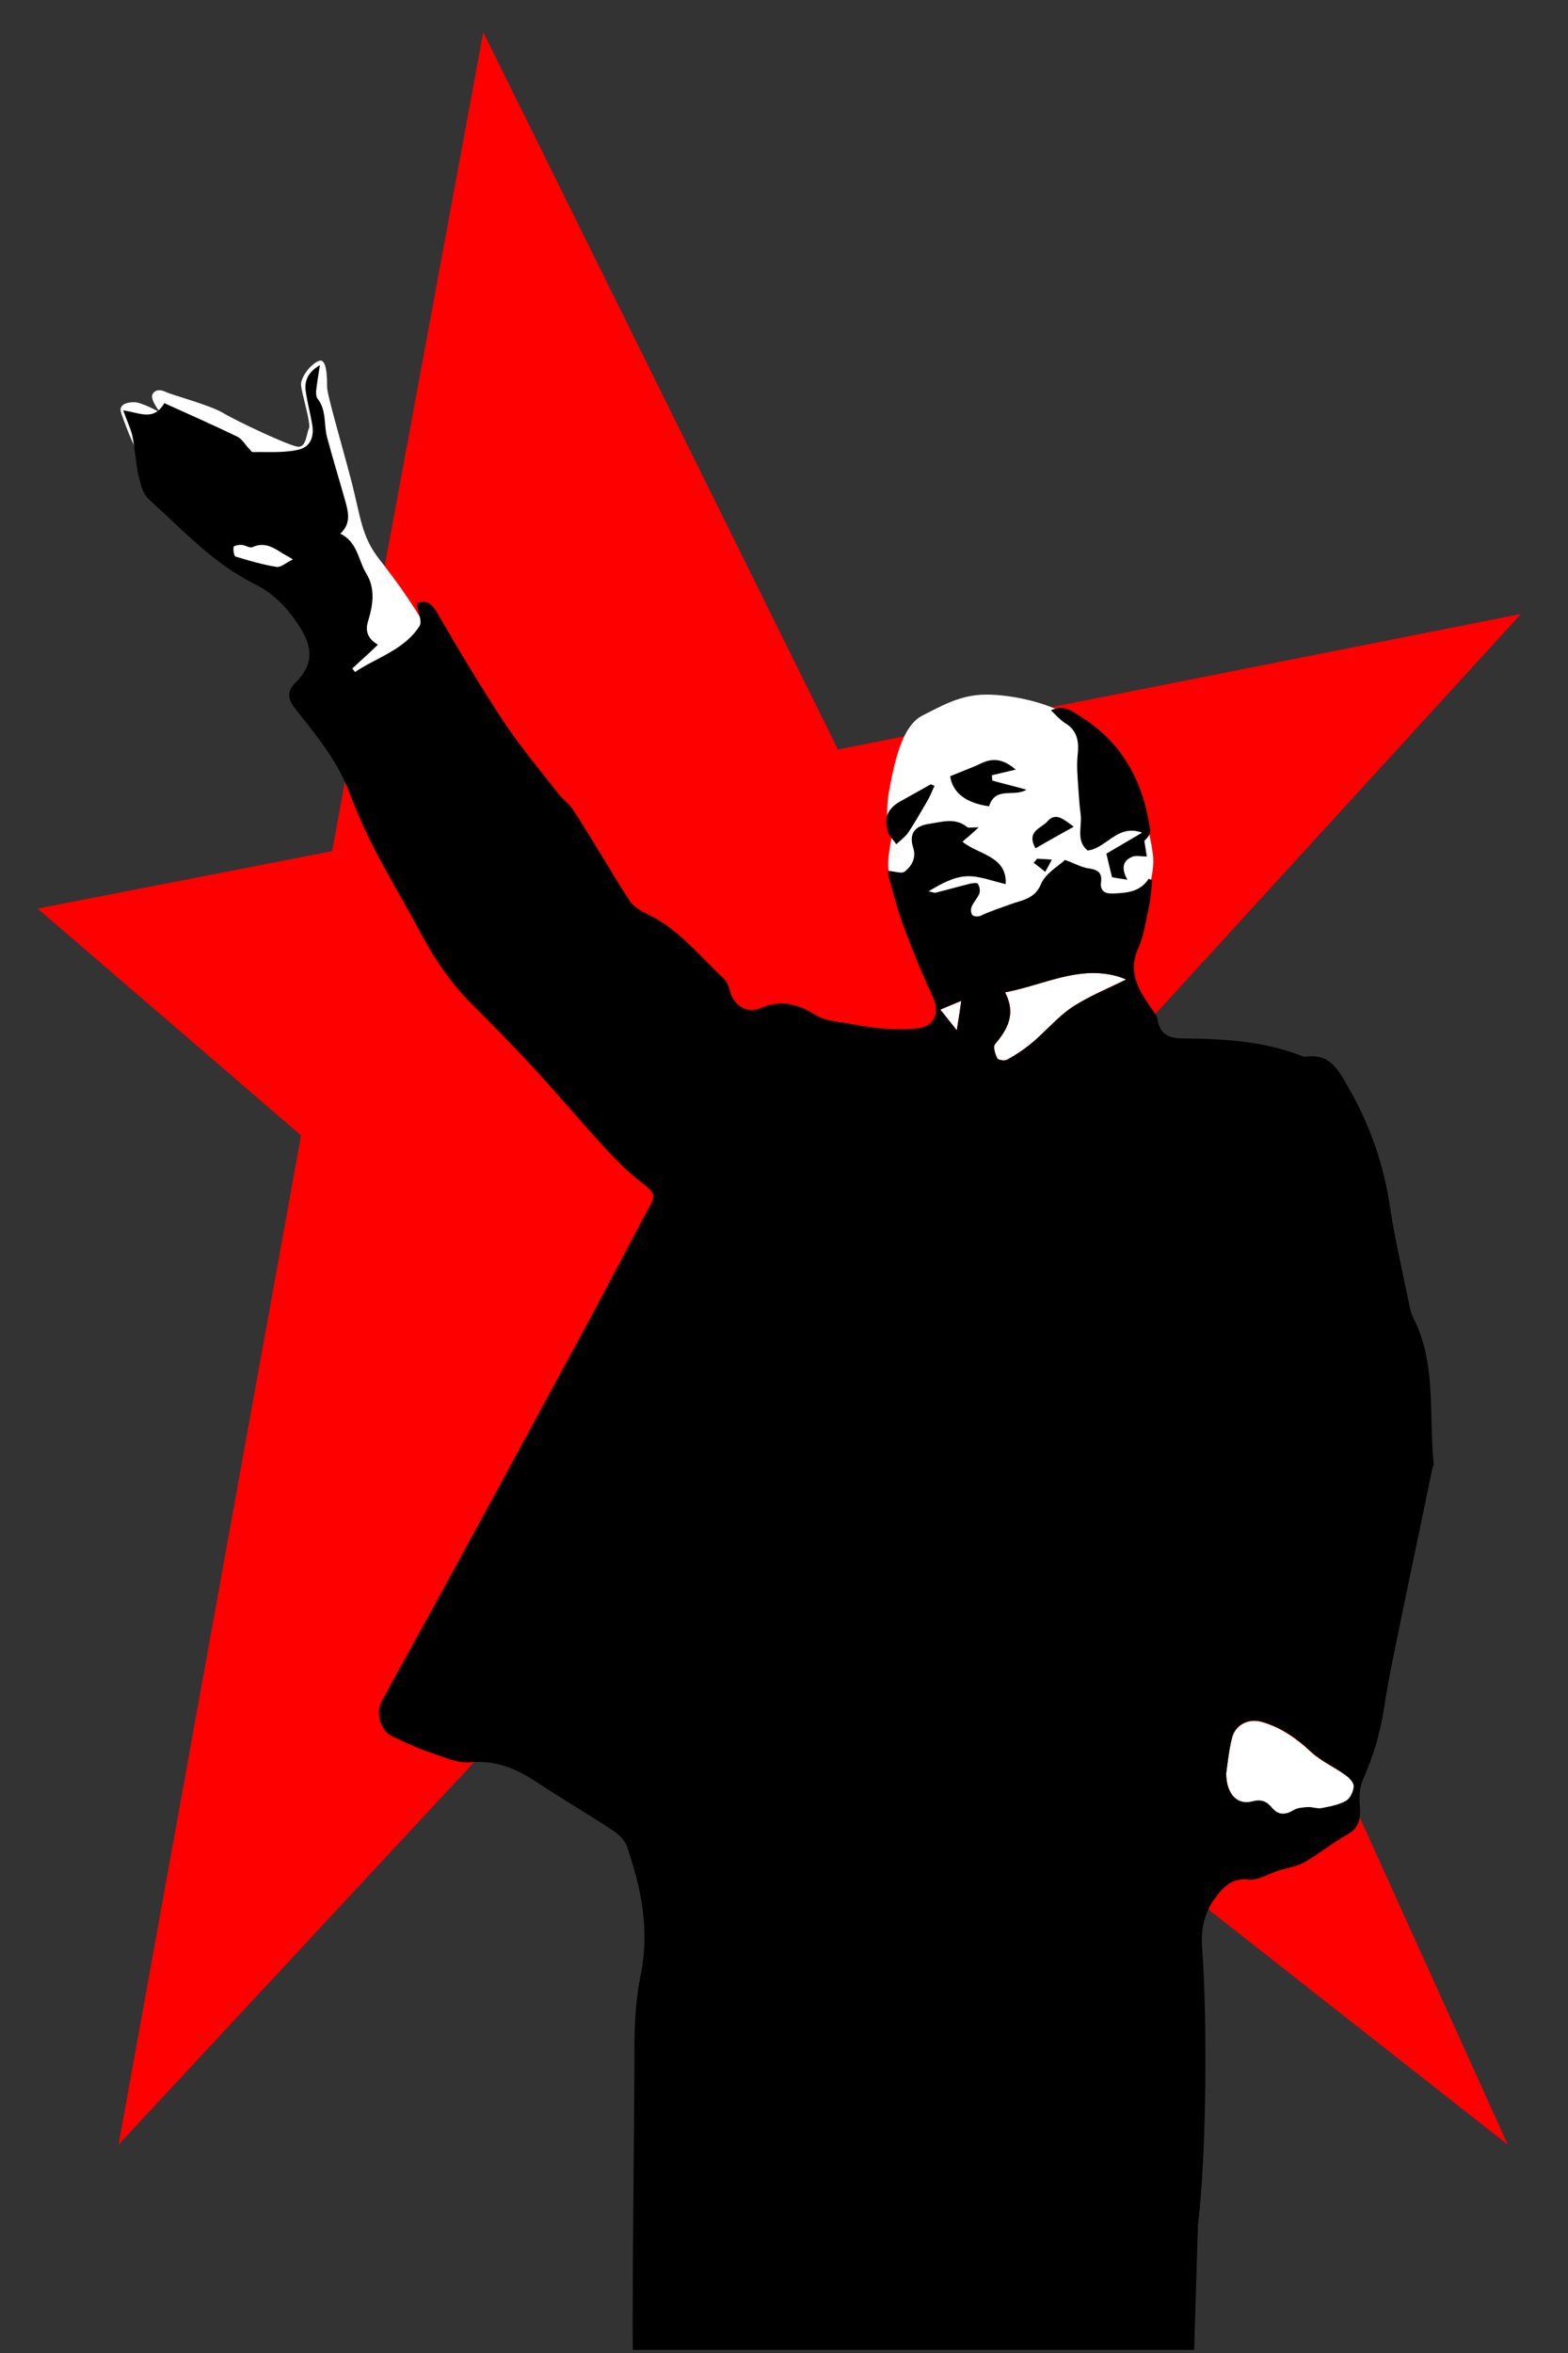 <?xml version="1.0" encoding="utf-8"?>
<!-- Generator: Adobe Illustrator 21.0.2, SVG Export Plug-In . SVG Version: 6.00 Build 0)  -->
<svg version="1.1" id="Layer_1" xmlns="http://www.w3.org/2000/svg" xmlns:xlink="http://www.w3.org/1999/xlink" x="0px" y="0px"
	 viewBox="0 0 500 750" style="enable-background:new 0 0 500 750;" xml:space="preserve">
<rect x="0" y="0" width="500" height="750" fill="#333333" stroke="none"/>
<style type="text/css">
	.st0{fill:#FF0000;}
	.st1{fill:#FFFFFF;}
</style>
<g>
	<polygon class="st0" points="480.8,683.6 224.8,482.5 37.8,683.6 96,361.9 12,289.6 105.9,271.3 154.1,10.3 267.2,238.9 485,195.7
		334.5,360.3 	"/>
	<path class="st1" d="M138.4,204.8c-5-10-11.6-19.1-17.5-26.6c-5.8-7.5-5.8-13.3-9.1-25.8c-3.3-12.5-7.5-26.6-7.5-29.1
		c0-2.5,0-9.1-2.5-8.3c-2.5,0.8-5.8,5-5.8,7.5c0,2.5,3.3,12.5,2.5,14.1s-0.8,5.8-3.3,5.8s-20-8.3-24.1-10.8
		c-4.2-2.5-16.6-5.8-18.3-6.7c-1.7-0.8-3.3-0.8-4.2,0.8c-0.8,1.7,2.5,5.8,2.5,5.8s-5.8-3.3-8.3-3.3c-2.5,0-5,0.8-4.2,3.3
		c0.8,2.5,4.2,11.6,5.8,13.3c1.7,1.7,12.5,19.1,15,22.4c2.5,3.3,11.6,12.5,17.5,15c5.8,2.5,24.9,15,25.8,18.3s-5,16.6,5,20.8
		S138.4,204.8,138.4,204.8z"/>
	<path class="st1" d="M295.8,310.4c-7.4-13.3-11.4-29.1-12.3-32.4s0.8-10.8,0.8-10.8s-2.5-5.8-0.8-15s4.1-20.8,10.6-24.1
		c6.5-3.3,12.3-6.7,20.4-6.7s18.8,2.5,24.5,5.8s22.1,21.6,23.7,24.9c1.6,3.3,4.1,14.1,4.9,20c0.8,5.8-1.6,11.6-3.3,20
		s-22.1,10.8-28.6,15S295.8,310.4,295.8,310.4z"/>
	<path d="M335.1,226.4c4.5-2,7.2,0.6,10.1,2.4c13.2,8.4,19.5,21,21.6,36c0.1,1-0.8,2.2-1.9,3.2c0.3,1.9,0.6,3.7,0.8,5
		c-2.1,0-3.6-0.4-4.7,0.1c-3.3,1.4-3.3,4.1-1.5,7.3c-2.2-0.3-3.9-0.6-4.9-0.8c-0.7-2.8-1.3-5.4-1.8-7.5c3.2-1.9,7-4.1,11.4-6.7
		c-7.9-2.9-11.3,5-17.4,5.7c-3.8-3.2-1.7-7.6-2.2-11.5c-0.4-3-0.6-6.1-0.8-9.1c-0.2-3.1-0.5-6.3-0.2-9.4c0.5-4.4,0.2-8.2-4.1-10.7
		C338,229.4,336.8,228,335.1,226.4z"/>
	<path d="M303,247.4c3.6-1.5,7-2.7,10.1-4.2c4.3-2,7.6-0.6,10.8,2.1c-2.6,0.6-5.1,1.2-7.6,1.8c0,0.6,0.1,1.1,0.1,1.7
		c3.6,1,7.3,1.9,10.9,2.9c-3.9,2.5-9.9-1.2-11.9,5.3C308,256,303.7,252.6,303,247.4z"/>
	<path d="M298,250.5c-0.8,1.6-1.4,3.3-2.3,4.8c-2,3.4-3.9,6.8-6.1,10.1c-1,1.4-2.5,2.5-3.8,3.7c-0.9-1.4-2.3-2.6-2.7-4.1
		c-1.3-4.7,0.1-7.5,4.4-9.8c3.1-1.7,6.2-3.5,9.3-5.2C297.1,250.1,297.6,250.3,298,250.5z"/>
	<path d="M330.2,270.4c-3.1-5.6,2-6.4,3.8-8.6c2.7-3.1,5.3-0.5,8.4,1.7C338.1,265.9,334.3,268,330.2,270.4z"/>
	<path d="M330.7,273.7c1.2,0.1,2.4,0.1,4.7,0.3c-0.8,1.6-1.5,2.8-2.1,3.9c-1.2-1-2.5-2-3.7-2.9C330,274.6,330.3,274.2,330.7,273.7z"
		/>
	<path class="st1" d="M391,565.3c0.4-2.7,0.8-7,1.8-11.1c1-4.3,5.2-6.6,9.6-5.3c6,1.7,11,5.2,15.6,9.5c3.2,3,7.4,4.8,11,7.4
		c1.2,0.8,2.7,2.4,2.7,3.6c-0.1,1.7-1.1,3.9-2.5,4.7c-2.3,1.3-5.1,1.8-7.7,2.3c-1.4,0.3-3-0.4-4.5-0.3c-1.5,0.1-3.2,0.2-4.4,0.9
		c-2.6,1.6-4.9,1.8-7-0.7c-1.7-2.1-3.5-2.8-6.4-2C394.7,575.5,391,571.9,391,565.3z"/>
	<path class="st1" d="M320.5,316.3c12.2-2.3,23.1-8.5,35.5-5.2c1.1,0.3,2.1,0.7,3.1,1.1c-6,3-12.1,5.4-17.3,8.9
		c-4.6,3.1-8.3,7.6-12.6,11.2c-2.5,2.1-5.2,3.9-8.1,5.5c-0.8,0.4-2.8,0.1-3.1-0.5c-0.7-1.3-1.4-3.7-0.7-4.5
		C321.4,328,324,323.1,320.5,316.3z"/>
	<path class="st1" d="M93.3,178.2c-2.1,1-3.8,2.6-5.2,2.4c-4.4-0.7-8.8-2-13.1-3.3c-0.5-0.2-0.8-2.1-0.6-3.1
		c0.1-0.4,1.8-0.7,2.7-0.6c1.1,0.1,2.5,1.1,3.3,0.7c3.9-1.8,6.8,0.2,9.8,2.1C91,177,91.9,177.4,93.3,178.2z"/>
	<path class="st1" d="M299.9,321.8c2.4-1,4.1-1.7,6.7-2.8c-0.5,3.1-0.9,5.6-1.5,9.4C302.9,325.6,301.5,323.9,299.9,321.8z"/>
	<path d="M457.1,465.8c-1.5-15.4,1-31.5-6.6-46.1c-0.8-1.6-1-3.4-1.4-5.2c-2-9.8-4.3-19.5-5.8-29.4c-2-13.8-6.4-26.5-13.4-38.6
		c-3.2-5.6-5.8-10.7-13.4-9.7c-0.5,0.1-1.1-0.1-1.6-0.3c-12.1-4.7-24.8-5.4-37.6-5.5c-4.4,0-7.5-1.2-8.2-6.2c-0.2-1.2-1.3-2.4-2-3.5
		c-3.9-5.7-7.6-11.2-4.2-18.9c1.9-4.2,2.5-9,3.5-13.6c0.6-2.7,0.7-5.5,1-8.2c-0.4-0.2-0.7-0.3-1.1-0.5c-2.8,4.3-7.1,4.5-11.4,4.7
		c-2.4,0.1-4.2-0.7-3.8-3.6c0.4-3.1-1.1-4-3.9-4.4c-2.3-0.3-4.5-1.6-7.6-2.7c-2.1,2-6.3,4.3-7.7,7.8c-2,4.8-6.5,5.1-9.6,6.3
		c-3.2,1.2-6.5,2.2-9.6,3.7c-0.7,0.3-2.1,0.3-2.6-0.2c-0.5-0.5-0.6-1.8-0.3-2.6c0.6-1.5,1.9-2.8,2.5-4.3c0.3-0.9,0.1-2.2-0.5-3.1
		c-0.2-0.4-1.7-0.2-2.6,0c-3.6,0.9-7.1,1.9-10.7,2.8c-0.7,0.2-1.6-0.3-2.4-0.4c4-2.4,8-4.6,12.1-4.8c4.1-0.2,8.4,1.6,12.5,2.5
		c0.4-9-8.6-9.3-13.8-13.5c0.8-0.7,1.1-1,1.4-1.2c1.3-1.1,2.6-2.3,3.8-3.4c-1.1,0-2.2,0.1-3.3,0.1c-0.1,0-0.3-0.1-0.4-0.2
		c-3.9-3.1-8-1.6-12.2-1c-4.6,0.7-6.4,3.2-5,7.6c1,3.2-0.4,5.8-2.7,7.6c-1,0.8-3.2-0.1-5.2-0.2c0,0.5-0.1,1.4,0.2,2.3
		c1.5,5.3,2.9,10.7,4.8,15.8c2.8,7.5,5.8,14.9,9.2,22.1c2.1,4.4,0.9,8.8-3.9,9.8c-3.7,0.7-7.6,0.5-11.4,0.3
		c-3.4-0.2-6.8-0.8-10.2-1.4c-4-0.8-8.5-0.9-11.8-2.9c-5.9-3.7-11.3-5.1-17.9-2.2c-4.2,1.8-8.3-1-9.5-5.4c-0.4-1.4-0.9-3.1-1.9-4
		c-8-7.4-14.7-16.2-25-20.9c-1.9-0.9-4-2.3-5.1-4c-3.7-5.5-6.9-11.2-10.4-16.8c-2.6-4.2-5.1-8.4-7.9-12.5c-1.1-1.7-2.9-2.9-4.2-4.5
		c-5.8-7.5-12-14.8-17.3-22.7c-7.6-11.5-14.7-23.4-21.6-35.3c-2-3.5-3.8-4.1-6.5-2.9c0.4,2.7,1.8,5.6,0.9,7.1
		c-4.9,7.7-13.6,10-20.6,14.7c-0.3-0.4-0.6-0.8-0.9-1.1c2.7-2.5,5.4-4.9,8.2-7.6c-2.8-1.7-4.3-3.9-3.1-7.6c1.5-5,2.4-10.2-0.6-15.1
		c-2.6-4.3-2.8-10.1-8.3-12.7c3.5-3.2,2.6-6.8,1.6-10.4c-1.9-6.8-4-13.5-5.8-20.3c-1.1-4.1-0.1-8.7-3.1-12.4
		c-0.4-0.5-0.4-1.6-0.4-2.4c0.3-2.5,0.7-5,1.2-8.2c-3.8,2.2-5,5-4.5,8.4c0.5,3.4,1.4,6.8,2,10.2c0.8,4.2-0.5,7.6-4.6,8.4
		c-4.6,1-9.5,0.6-14.3,0.7c-0.4,0-0.8-0.7-1.1-1c-1.3-1.3-2.3-3.2-3.8-3.9c-7.6-3.7-15.4-7.1-23.3-10.7c-3.4,5.8-7.7,3.1-13.1,2.3
		c1.1,3.2,2.3,5.6,2.9,8.1c0.9,4.4,1.1,9,2.1,13.3c0.6,2.5,1.4,5.4,3.2,7c10.7,9.6,20.5,20.4,33.6,26.9c6.1,3,10.3,7.4,14,13
		c4.6,6.8,5.2,12.5-0.8,18.4c-3,2.9-2.5,5.5,0,8.6c6.4,8.1,13.1,16.1,16.9,26c2.4,6.3,5.1,12.5,8.2,18.5c4.3,8.4,9.2,16.4,13.6,24.7
		c4.7,9,10.1,17.4,17.3,24.6c6.9,6.9,13.8,13.9,20.4,21.1c7.2,7.8,14,15.9,21.2,23.8c3.7,4.1,7.6,8.1,11.9,11.5
		c5.5,4.4,5.7,4.2,2.2,10.3c-0.1,0.1-0.1,0.2-0.2,0.4c-7.4,14-14.8,28.1-22.4,42.1c-14.6,27-29.2,53.9-43.9,80.8
		c-5.9,10.8-11.9,21.5-17.8,32.4c-2,3.7-0.3,9.4,3.3,11.1c4,1.9,8,3.8,12.2,5.2c4.2,1.4,8.6,3.5,12.8,3.1c7.9-0.7,14.3,1.9,20.6,6
		c8.2,5.4,16.7,10.4,24.9,15.8c1.7,1.1,3.6,2.9,4.3,4.8c4.7,13.3,7.4,26.8,4.5,41.2c-1.5,7.4-2,15.1-2,22.7
		c0.1,12.4-0.8,84.4-0.5,96.8h179c0-0.1,1.2-39.8,1.2-39.9c2.8-22.9,3-65.9,1.3-88.9c-0.4-5.5,0.9-10.7,4.1-15.1
		c2.6-3.6,5.4-6.6,10.8-6c3,0.3,6.2-1.8,9.3-2.8c2.8-0.9,5.9-1.3,8.4-2.7c4.7-2.7,9-6.2,13.8-8.9c3.9-2.2,4.2-5.2,3.9-9.1
		c-0.2-2.8-0.1-5.9,1-8.3c3.2-7.3,5.5-14.7,6.7-22.6c1.6-10.7,4-21.2,6.1-31.8c3.1-15,6.3-30,9.4-45.1
		C457.2,467.2,457.2,466.5,457.1,465.8z M88.2,180.7c-4.4-0.7-8.8-2-13.1-3.3c-0.5-0.2-0.8-2.1-0.6-3.1c0.1-0.4,1.8-0.7,2.7-0.6
		c1.1,0.1,2.5,1.1,3.3,0.7c3.9-1.8,6.8,0.2,9.8,2.1c0.8,0.5,1.7,0.9,3.1,1.8C91.3,179.3,89.6,180.9,88.2,180.7z M305.1,328.4
		c-2.2-2.8-3.6-4.5-5.3-6.6c2.4-1,4.1-1.7,6.7-2.8C306.1,322.2,305.7,324.6,305.1,328.4z M341.8,321.1c-4.6,3.1-8.3,7.6-12.6,11.2
		c-2.5,2.1-5.2,3.9-8.1,5.5c-0.8,0.4-2.8,0.1-3.1-0.5c-0.7-1.3-1.4-3.7-0.7-4.5c4.1-4.8,6.7-9.7,3.2-16.5
		c12.2-2.3,23.1-8.5,35.5-5.2c1.1,0.3,2.1,0.7,3.1,1.1C353.1,315.2,347.1,317.6,341.8,321.1z M429.2,574c-2.3,1.3-5.1,1.8-7.7,2.3
		c-1.4,0.3-3-0.4-4.5-0.3c-1.5,0.1-3.2,0.2-4.4,0.9c-2.6,1.6-4.9,1.8-7-0.7c-1.7-2.1-3.5-2.8-6.4-2c-4.6,1.2-8.2-2.3-8.2-9
		c0.4-2.7,0.8-7,1.8-11.1c1-4.3,5.2-6.6,9.6-5.3c6,1.7,11,5.2,15.6,9.5c3.2,3,7.4,4.8,11,7.4c1.2,0.8,2.7,2.4,2.7,3.6
		C431.6,571,430.6,573.2,429.2,574z"/>
</g>
</svg>
